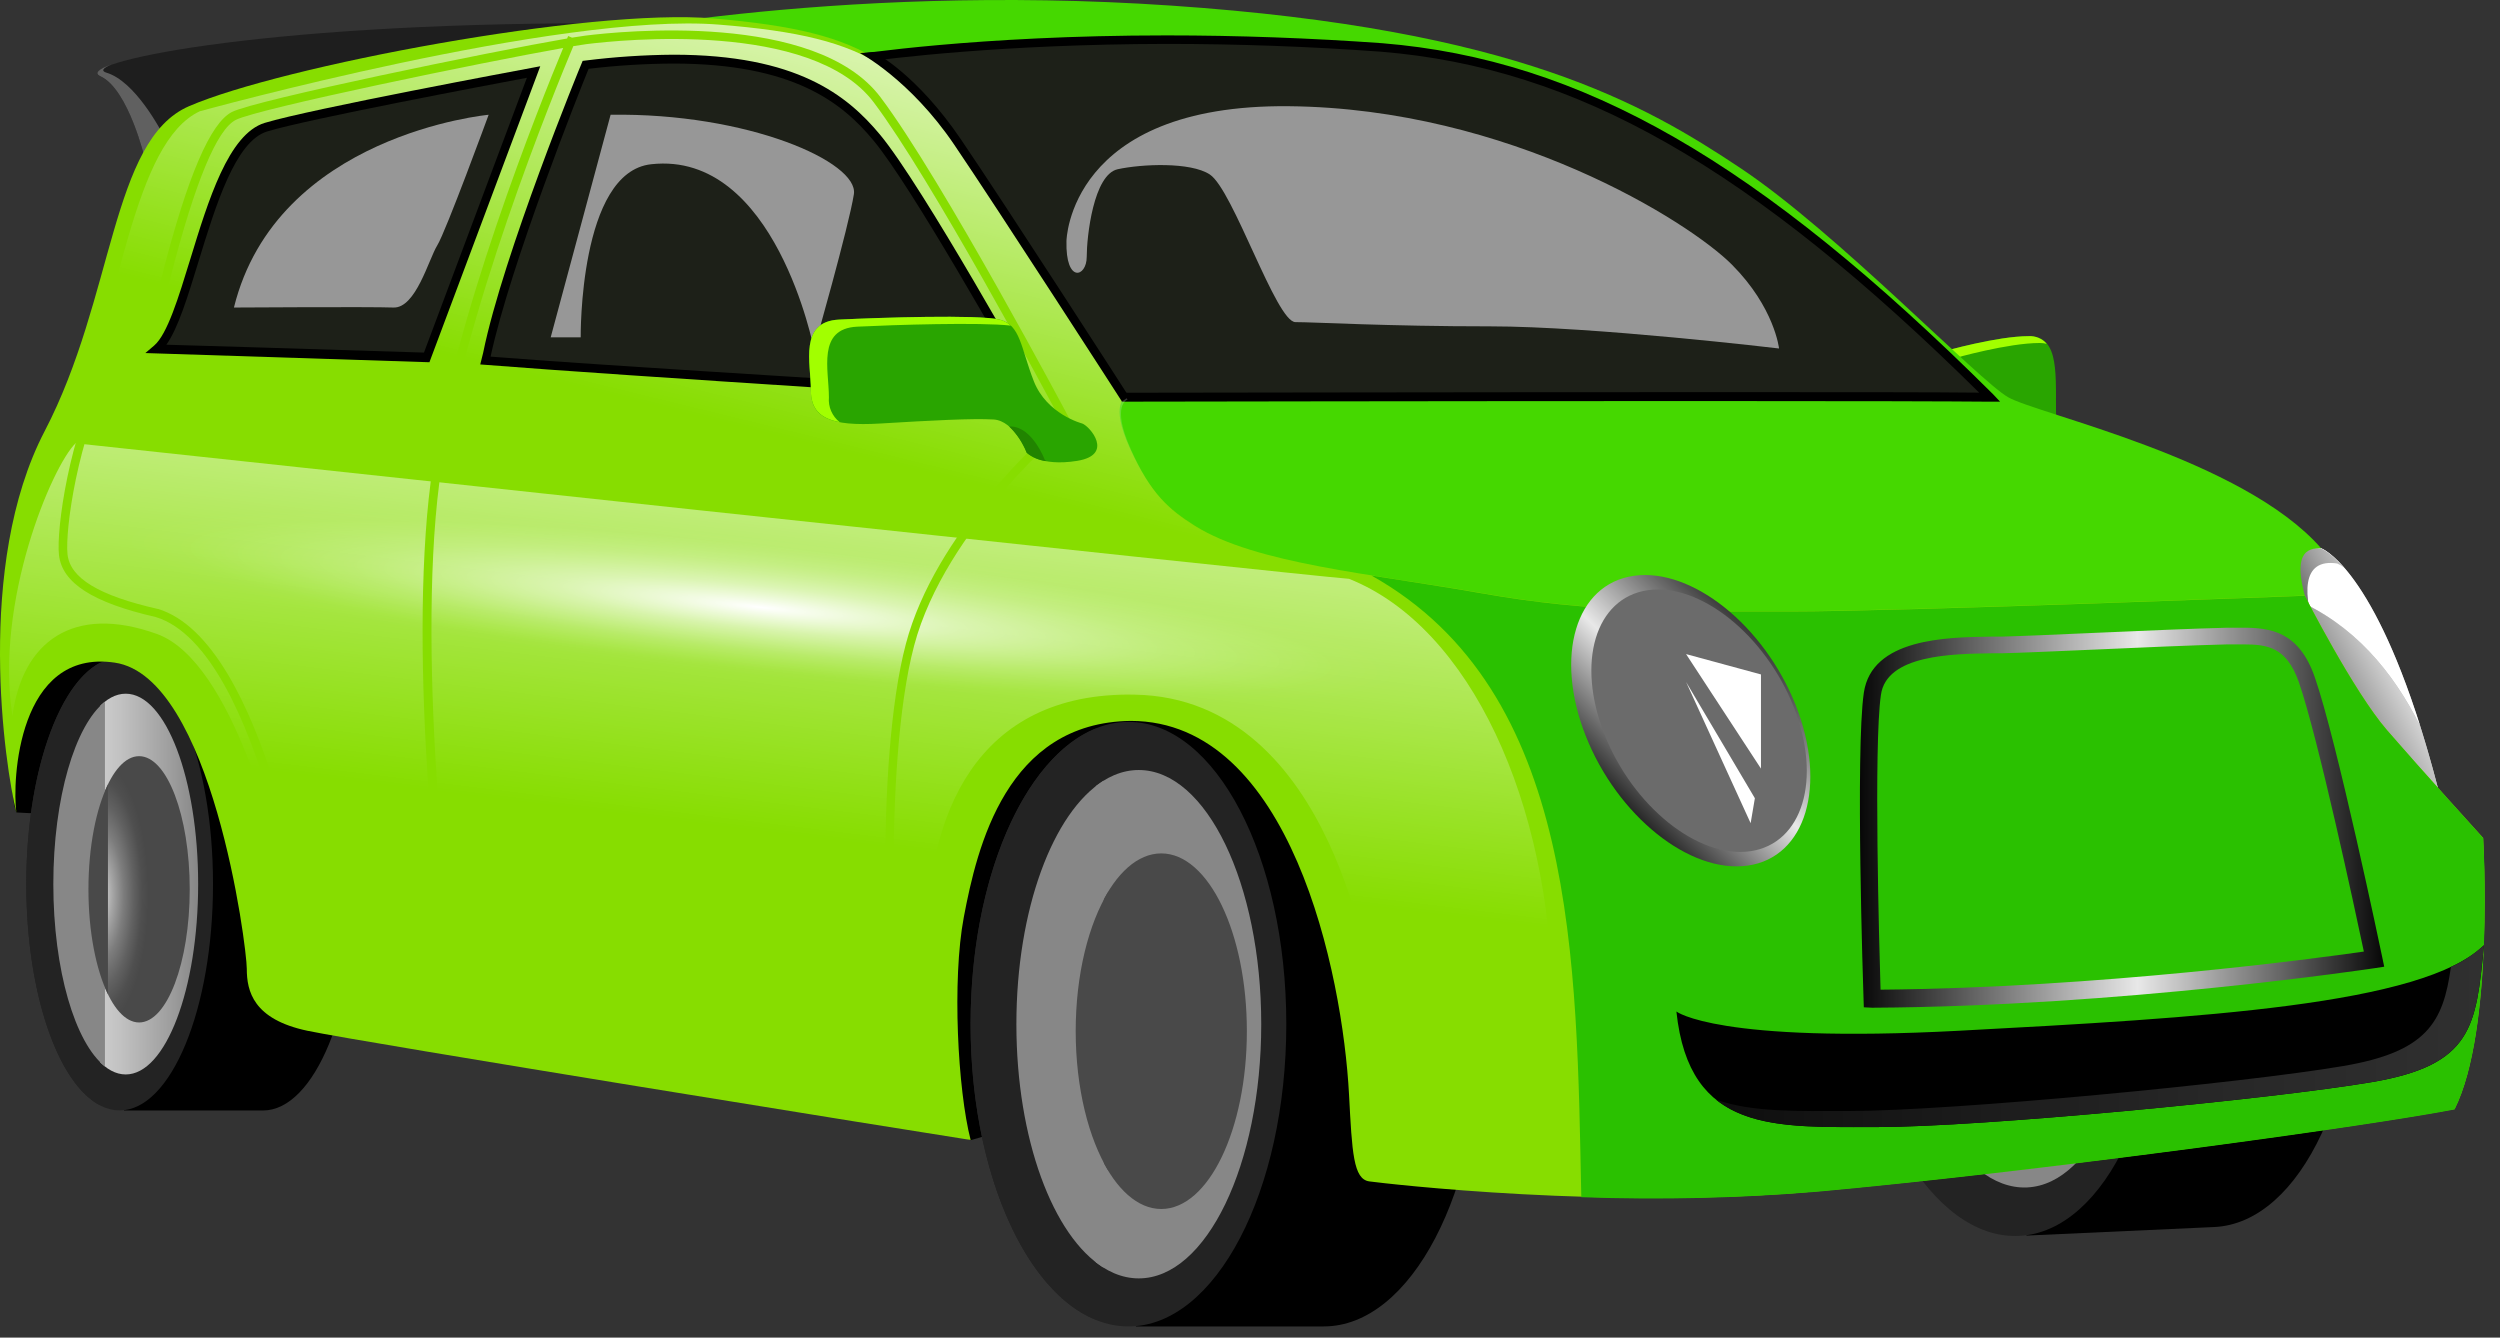 <svg width="157" height="84" viewBox="0 0 157 84" fill="none" xmlns="http://www.w3.org/2000/svg">
<rect x="0" y="0" width="157" height="84" fill="#333333" stroke="none"/>
<path d="M1.027 51.022L4.387 51.203L9.328 40.606C9.328 40.606 2.641 39.999 1.9 41.617C1.159 43.234 0.309 49.094 1.027 51.022Z" fill="black"/>
<path d="M60.953 71.603L65.766 70.243L76.181 43.416C76.181 43.416 60.185 39.463 57.768 46.38C55.35 53.298 56.872 70.305 60.953 71.603Z" fill="black"/>
<path d="M16.513 41.317H7.74L7.787 69.739H16.513C19.751 69.739 22.376 63.371 22.376 55.521C22.376 47.672 19.751 41.317 16.513 41.317Z" fill="black"/>
<path d="M13.377 55.518C13.377 63.368 10.741 69.735 7.513 69.735C4.285 69.735 1.65 63.368 1.65 55.518C1.65 47.668 4.275 41.317 7.513 41.317C10.751 41.317 13.377 47.665 13.377 55.518Z" fill="#232323"/>
<path d="M3.349 55.518C3.349 62.123 5.385 67.476 7.895 67.476C10.405 67.476 12.444 62.123 12.444 55.518C12.444 48.913 10.409 43.564 7.895 43.564C5.382 43.564 3.349 48.913 3.349 55.518Z" fill="url(#paint0_linear)"/>
<path d="M11.915 55.847C11.915 60.459 10.491 64.211 8.736 64.211C6.98 64.211 5.554 60.466 5.554 55.847C5.554 51.229 6.98 47.487 8.736 47.487C10.491 47.487 11.915 51.229 11.915 55.847Z" fill="url(#paint1_radial)"/>
<path d="M83.132 45.336L71.254 45.352L71.333 83.3H83.132C88.607 83.3 93.044 74.802 93.044 64.316C93.044 53.831 88.607 45.336 83.132 45.336Z" fill="black"/>
<path d="M80.78 64.316C80.78 74.802 76.343 83.3 70.868 83.3C65.394 83.3 60.953 74.802 60.953 64.316C60.953 53.831 65.394 45.336 70.868 45.336C76.343 45.336 80.78 53.835 80.78 64.316Z" fill="#232323"/>
<path d="M63.829 64.32C63.829 73.138 67.271 80.283 71.514 80.283C75.757 80.283 79.206 73.138 79.206 64.32C79.206 55.502 75.763 48.357 71.514 48.357C67.265 48.357 63.829 55.502 63.829 64.32Z" fill="url(#paint2_linear)"/>
<path d="M78.303 64.758C78.303 70.928 75.895 75.925 72.927 75.925C69.959 75.925 67.548 70.928 67.548 64.758C67.548 58.588 69.956 53.594 72.927 53.594C75.898 53.594 78.303 58.595 78.303 64.758Z" fill="url(#paint3_radial)"/>
<path d="M137.323 39.133L125.464 39.687L127.263 77.595L139.049 77.058C144.517 76.811 148.569 68.118 148.095 57.646C147.62 47.174 142.791 38.886 137.323 39.133Z" fill="black"/>
<path d="M135.834 58.203C136.308 68.675 132.26 77.368 126.789 77.615C121.317 77.862 116.514 69.574 116.027 59.105C115.539 48.637 119.601 39.94 125.069 39.693C130.537 39.446 135.36 47.731 135.834 58.203Z" fill="#232323"/>
<path d="M118.899 58.973C119.298 67.782 123.06 74.765 127.302 74.571C131.545 74.376 134.658 67.083 134.259 58.275C133.861 49.467 130.096 42.483 125.853 42.678C121.61 42.872 118.491 50.165 118.899 58.973Z" fill="url(#paint4_linear)"/>
<path d="M133.384 58.756C133.664 64.919 131.486 70.022 128.522 70.157C125.557 70.292 122.922 65.403 122.642 59.244C122.362 53.084 124.542 47.981 127.51 47.846C130.478 47.711 133.107 52.596 133.384 58.756Z" fill="url(#paint5_radial)"/>
<path d="M6.291 41.617C3.656 42.984 1.65 48.683 1.65 55.518C1.65 62.353 3.626 68.052 6.291 69.416V41.617Z" fill="#232323"/>
<path d="M6.591 44.068C4.717 45.54 3.349 50.109 3.349 55.518C3.349 60.927 4.717 65.496 6.591 66.972V44.068Z" fill="url(#paint6_linear)"/>
<path d="M6.779 49.263C6.035 50.791 5.554 53.173 5.554 55.851C5.554 58.529 6.035 60.907 6.779 62.439V49.263Z" fill="url(#paint7_radial)"/>
<path d="M68.8 45.761C64.32 47.579 60.953 55.192 60.953 64.316C60.953 73.441 64.32 81.054 68.8 82.875V45.761Z" fill="#232323"/>
<path d="M69.307 49.029C66.138 51.005 63.829 57.099 63.829 64.32C63.829 71.54 66.135 77.641 69.307 79.611V49.029Z" fill="url(#paint8_linear)"/>
<path d="M69.623 55.966C68.365 58.008 67.554 61.187 67.554 64.758C67.554 68.329 68.365 71.511 69.623 73.556V55.966Z" fill="url(#paint9_radial)"/>
<path d="M122.091 22.063C122.091 22.063 125.415 21.111 127.411 21.111C129.407 21.111 129.074 23.585 129.121 26.481C129.167 29.376 122.091 22.063 122.091 22.063Z" fill="#29A500"/>
<path d="M122.773 22.488C122.773 22.488 126.1 21.54 128.093 21.54C128.242 21.539 128.39 21.557 128.535 21.592C128.396 21.43 128.22 21.301 128.023 21.218C127.826 21.134 127.612 21.098 127.398 21.111C125.402 21.111 122.078 22.064 122.078 22.064C122.078 22.064 125.682 25.789 127.731 26.87C125.669 25.466 122.773 22.488 122.773 22.488Z" fill="#A2FF00"/>
<path d="M9.127 10.073C9.127 10.073 8.09 5.593 6.308 4.802C4.526 4.012 15.716 1.459 37.542 1.459C32.239 2.562 13.841 6.193 12.178 6.799C10.514 7.405 10.139 10.238 9.849 10.422C9.559 10.607 9.374 10.416 9.127 10.073Z" fill="#1E1E1E"/>
<path d="M6.686 4.565C6.337 4.46 6.446 4.275 6.993 4.051C6.149 4.348 5.912 4.611 6.304 4.789C8.086 5.593 9.124 10.06 9.124 10.06C9.374 10.389 9.562 10.61 9.855 10.419C9.993 10.33 10.155 9.638 10.461 8.874C10.046 8.047 8.468 5.102 6.686 4.565Z" fill="#606060"/>
<path d="M145.769 34.433C145.769 34.433 149.534 35.75 153.098 49.473C149.498 50.663 139.866 33.55 145.769 34.433Z" fill="url(#paint10_linear)"/>
<path d="M151.992 45.6C148.796 35.487 145.769 34.429 145.769 34.429C143.967 34.159 143.618 35.569 144.096 37.618C147.808 39.203 150.269 42.161 151.992 45.6Z" fill="url(#paint11_linear)"/>
<path d="M144.096 37.621C145.183 42.289 150.595 50.3 153.099 49.48C152.73 48.057 152.361 46.779 151.992 45.609C150.269 42.161 147.808 39.203 144.096 37.621Z" fill="url(#paint12_linear)"/>
<path d="M146.777 35.388C146.92 35.45 147.055 35.53 147.179 35.625C146.313 34.637 145.769 34.449 145.769 34.449C140.897 33.721 146.599 45.234 150.766 48.614C146.774 44.417 142.291 34.703 146.777 35.388Z" fill="url(#paint13_linear)"/>
<path d="M35.523 2.503C35.523 2.503 51.921 -1.12 73.56 0.352C95.199 1.825 103.263 6.535 109.311 10.564C115.358 14.592 124.229 23.869 126.11 24.946C127.991 26.023 140.841 28.8 145.769 34.433C144.956 34.413 143.714 34.601 145.081 38.468C97.485 42.688 73.425 35.523 73.425 35.523C73.425 35.523 65.364 21.724 62.854 17.076C60.344 12.428 56.991 -1.081 35.523 2.503Z" fill="#45D800"/>
<path d="M53.624 3.712C53.624 3.712 66.975 1.564 86.775 2.997C97.708 3.893 108.73 8.821 124.947 24.949C117.15 24.86 69.663 24.949 69.663 24.949L53.624 3.712Z" fill="#0B1100"/>
<path d="M66.974 15.136C66.974 15.136 67.103 6.535 80.938 6.67C94.773 6.805 106.072 13.917 108.76 16.615C111.448 19.313 111.724 21.885 111.724 21.885C111.724 21.885 100.034 20.495 93.581 20.495C87.128 20.495 82.562 20.229 81.353 20.229C80.144 20.229 77.44 11.914 75.974 10.956C74.765 10.162 71.721 10.297 70.196 10.626C68.671 10.956 68.246 14.859 68.246 16.134C68.246 17.409 66.909 17.824 66.974 15.136Z" fill="white"/>
<path opacity="0.5" d="M53.624 3.712C53.624 3.712 66.975 1.564 86.775 2.997C97.708 3.893 108.73 8.821 124.947 24.949C117.15 24.86 69.663 24.949 69.663 24.949L53.624 3.712Z" fill="#303030"/>
<path d="M125.606 25.226H124.947C122.641 25.203 116.659 25.186 107.159 25.186C90.777 25.186 69.672 25.226 69.672 25.226H69.537L69.458 25.12L53.139 3.518L53.597 3.435C53.673 3.435 61.269 2.223 73.26 2.223C77.73 2.223 82.289 2.388 86.811 2.714C99.345 3.742 110.453 10.126 125.151 24.745L125.606 25.226ZM54.124 3.913L69.811 24.666C71.626 24.666 91.552 24.626 107.162 24.626C115.868 24.626 121.623 24.626 124.291 24.659C109.923 10.468 99.016 4.256 86.739 3.248C82.233 2.918 77.687 2.757 73.233 2.757C62.936 2.777 55.903 3.663 54.111 3.913H54.124Z" fill="black"/>
<path d="M11.868 6.67C17.649 4.167 37.002 0.487 44.809 1.159C54.882 2.029 56.905 3.982 62.011 11.644C67.116 19.306 70.727 24.949 70.727 24.949C70.727 24.949 69.653 25.262 70.951 28.131C72.249 31 73.415 31.992 75.029 33.013C78.86 35.431 86.252 36.037 93.037 37.246C99.823 38.455 105.314 38.389 112.393 38.389C119.472 38.389 144.731 37.401 144.731 37.401C144.731 37.401 147.808 43.416 149.89 45.837C151.972 48.258 155.938 52.623 155.938 52.623C155.938 52.623 156.656 64.629 154.146 69.646C148.052 70.812 127.444 73.599 114.288 74.798C101.131 75.997 87.003 74.327 85.995 74.192C84.987 74.057 84.911 72.374 84.72 68.75C84.315 61.092 81.044 45.273 71.01 45.273C63.213 45.366 61.362 53.179 60.528 57.593C59.78 61.546 60.149 68.464 60.956 71.59C57.55 71.066 22.712 65.45 19.306 64.732C15.9 64.013 15.498 62.245 15.498 60.835C15.498 59.425 13.304 42.513 7.21 41.614C1.116 40.715 0.76 49.052 1.027 51.022C0.312 48.156 -1.588 35.503 2.803 27.08C7.194 18.657 6.96 8.795 11.868 6.67Z" fill="#87DD00"/>
<path d="M75.068 33.082C73.467 32.071 72.317 31.086 71.033 28.246C69.748 25.407 70.809 25.097 70.809 25.097C70.809 25.097 67.218 19.497 62.162 11.921C57.105 4.345 55.109 2.342 45.135 1.545C35.16 0.747 12.54 6.99 12.54 6.99C8.393 8.946 7.503 19.016 4.519 27.084L78.991 34.693C77.616 34.338 76.296 33.796 75.068 33.082Z" fill="url(#paint14_linear)"/>
<path d="M155.948 52.636C155.948 52.636 151.995 48.268 149.9 45.85C147.805 43.432 144.741 37.414 144.741 37.414C144.741 37.414 119.479 38.402 112.403 38.402C105.328 38.402 99.836 38.468 93.047 37.259C90.741 36.85 88.389 36.508 86.13 36.146C99.069 43.393 99.003 60.433 99.306 75.184C104.304 75.366 109.308 75.246 114.291 74.825C127.467 73.616 148.068 70.839 154.149 69.673C156.666 64.643 155.948 52.636 155.948 52.636Z" fill="#2AC100"/>
<path d="M15.992 21.902L26.698 22.485L33.503 4.519C33.503 4.519 19.543 7.115 16.704 7.984C13.08 9.088 12.006 20.067 9.859 21.902H15.992Z" fill="#0B1100"/>
<path d="M36.778 4.071C36.778 4.071 31.807 16.46 30.552 22.643C39.512 23.358 65.001 24.949 65.001 24.949C65.001 24.949 57.755 11.868 55.057 8.64C52.359 5.412 48.159 2.727 36.778 4.071Z" fill="#0B1100"/>
<path d="M105.278 63.523C105.278 63.523 107.831 65.538 123.02 64.731C138.209 63.924 152.186 63.117 155.991 59.355C155.503 64.465 155.276 66.882 148.958 67.956C142.64 69.03 124.364 70.779 117.911 70.779C111.458 70.779 106.085 71.181 105.278 63.523Z" fill="black"/>
<path d="M153.918 60.719C153.434 64.234 152.39 66.056 147.146 66.948C140.828 68.025 122.549 69.771 116.099 69.771C112.917 69.771 110.002 69.867 107.762 69.05C110.094 70.941 113.783 70.779 117.911 70.779C124.364 70.779 142.643 69.034 148.958 67.956C155.272 66.879 155.503 64.465 155.99 59.355C155.38 59.922 154.68 60.383 153.918 60.719Z" fill="url(#paint15_linear)"/>
<path d="M14.691 19.313C14.691 19.313 23.295 19.257 24.705 19.313C26.115 19.369 26.922 16.279 27.462 15.406C28.003 14.533 30.687 7.207 30.687 7.207C30.687 7.207 17.379 8.436 14.691 19.313Z" fill="white"/>
<path d="M38.346 7.207L34.584 21.184H36.468C36.468 21.184 36.353 10.794 40.902 10.313C48.699 9.46 51.114 21.915 51.114 21.915C51.114 21.915 53.311 14.21 53.624 12.194C53.937 10.178 46.96 7.075 38.346 7.207Z" fill="white"/>
<path opacity="0.5" d="M15.992 21.902L26.754 22.485L33.503 4.519C33.503 4.519 19.543 7.115 16.704 7.984C13.08 9.088 12.006 20.067 9.859 21.902H15.992Z" fill="#303030"/>
<path d="M26.968 22.749L9.128 22.172L9.684 21.698C10.505 20.996 11.209 18.697 11.954 16.263C13.081 12.586 14.349 8.419 16.622 7.718C19.448 6.855 32.888 4.355 33.461 4.249L33.929 4.16L26.968 22.749ZM16.015 21.813L26.626 22.142L33.089 4.885C30.635 5.346 19.283 7.487 16.78 8.255C14.78 8.864 13.552 12.886 12.464 16.431C11.786 18.648 11.186 20.608 10.448 21.648L16.015 21.813Z" fill="black"/>
<path opacity="0.5" d="M36.778 4.071C36.778 4.071 31.939 16.302 30.687 22.485C39.647 23.2 65.001 24.949 65.001 24.949C65.001 24.949 57.755 11.868 55.057 8.64C52.359 5.412 48.159 2.727 36.778 4.071Z" fill="#303030"/>
<path d="M65.486 25.262L64.978 25.216C64.725 25.193 39.317 23.615 30.463 22.91L30.16 22.887L30.344 22.146C31.589 16.009 36.468 4.094 36.531 3.969L36.59 3.824L36.748 3.804C38.584 3.573 40.432 3.45 42.282 3.435C50.036 3.435 53.195 5.972 55.264 8.455C57.935 11.664 64.942 24.267 65.238 24.804L65.486 25.262ZM30.809 22.396C39.199 23.071 60.936 24.306 64.52 24.633C63.226 22.327 57.214 11.647 54.852 8.821C52.876 6.433 49.812 3.992 42.282 3.992C40.505 4 38.73 4.11 36.965 4.321C36.415 5.662 32.051 16.611 30.809 22.396Z" fill="black"/>
<path d="M70.456 25.213C70.381 25.091 62.682 13.15 59.915 9.072C57.148 4.994 54.039 3.35 54.009 3.333L54.856 3.261C54.977 3.323 57.553 4.635 60.357 8.769C63.127 12.843 70.829 24.791 70.898 24.91L70.456 25.213Z" fill="black"/>
<path d="M112.779 44.312C114.755 49.335 113.408 53.835 109.765 54.358C106.122 54.882 101.563 51.232 99.583 46.209C97.603 41.185 98.95 36.686 102.597 36.162C106.243 35.638 110.799 39.285 112.779 44.312Z" fill="url(#paint16_linear)"/>
<path d="M112.647 44.407C114.429 48.933 113.213 52.972 109.929 53.456C106.645 53.94 102.541 50.639 100.758 46.114C98.976 41.587 100.192 37.549 103.473 37.065C106.754 36.58 110.865 39.881 112.647 44.407Z" fill="url(#paint17_linear)"/>
<path d="M107.037 38.063C106.112 37.572 105.061 37.368 104.02 37.476C101.055 37.901 99.968 41.551 101.576 45.626C102.123 47.012 102.915 48.289 103.914 49.394C102.603 45.55 103.769 40.797 107.037 38.063Z" fill="url(#paint18_radial)"/>
<path d="M112.278 44.088C111.194 41.337 109.155 39.1 107.037 38.063C103.769 40.797 102.603 45.55 103.914 49.394C105.683 51.354 107.913 52.514 109.844 52.234C112.789 51.812 113.879 48.162 112.278 44.088Z" fill="url(#paint19_radial)"/>
<path d="M117.048 63.259L117.031 62.735C117.008 62.103 116.518 47.158 117.048 43.511C117.545 40.089 122.233 40.019 125.033 39.98H125.662C126.805 39.953 129.048 39.855 131.423 39.749C134.388 39.621 137.748 39.472 139.882 39.42H140.037C140.321 39.42 140.594 39.42 140.858 39.42C142.593 39.42 144.369 39.66 145.367 42.526C146.761 46.535 149.498 59.599 149.613 60.153L149.728 60.709L149.168 60.795C149.01 60.818 133.202 63.203 117.572 63.285L117.048 63.259ZM140.858 40.467C140.601 40.467 140.337 40.467 140.064 40.467H139.902C137.778 40.517 134.424 40.665 131.463 40.797C129.084 40.899 126.851 41.001 125.678 41.027H125.039C122.582 41.064 118.471 41.123 118.122 43.639C117.661 46.818 118.016 59.418 118.099 62.152C131.819 62.034 145.542 60.176 148.45 59.758C147.904 57.165 145.571 46.304 144.362 42.823C143.582 40.639 142.419 40.467 140.858 40.467Z" fill="url(#paint20_linear)"/>
<path d="M4.746 27.838C4.746 27.838 82.256 36.182 84.717 36.35C92.375 39.39 97.349 50.488 97.484 62.719C93.989 62.584 86.117 61.994 86.117 61.994C86.117 61.994 83.903 43.857 71.264 43.623C61.24 43.429 58.104 51.338 58.239 59.369C51.786 58.292 17.425 53.545 17.425 53.545C17.425 53.545 14.691 41.538 9.849 39.812C4.562 37.911 1.386 40.329 0.78 44.974C-0.336 37.783 3.267 29.271 4.746 27.838Z" fill="url(#paint21_linear)"/>
<path d="M18.522 61.572L58.825 69.445C58.825 69.445 57.03 62.719 57.837 55.689C44.802 53.944 16.661 50.847 16.661 50.847C16.661 50.847 18.832 57.656 18.522 61.572Z" fill="url(#paint22_linear)"/>
<path d="M90.593 43.053C90.3 45.744 71.198 45.883 47.925 43.383C24.652 40.882 6.018 36.633 6.308 33.942C6.598 31.25 25.703 31.105 48.986 33.632C72.268 36.159 90.883 40.365 90.593 43.053Z" fill="url(#paint23_radial)"/>
<path d="M146.777 37.559C146.807 38.596 140.242 39.631 132.112 39.864C123.982 40.098 117.368 39.446 117.338 38.405C117.308 37.364 123.873 36.333 132.003 36.099C140.133 35.865 146.748 36.518 146.777 37.559Z" fill="url(#paint24_radial)"/>
<path d="M149.086 45.109C149.086 45.109 152.99 50.208 154.469 51.423C155.948 52.639 155.681 52.804 155.681 52.804C155.681 52.804 155.615 57.942 155.697 58.548C155.78 59.155 153.596 60.397 151.379 60.798C151.076 58.885 149.086 45.109 149.086 45.109Z" fill="url(#paint25_linear)"/>
<path d="M126.726 26.023C126.726 26.023 134.302 28.243 137.412 29.646C140.521 31.049 144.105 33.813 144.105 33.813C144.105 33.813 143.446 35.414 143.526 36.119C139.494 36.425 125.247 37.005 125.247 37.005C125.247 37.005 135.162 33.741 126.726 26.023Z" fill="url(#paint26_linear)"/>
<path d="M105.885 41.077L110.588 42.355V48.268L105.885 41.077Z" fill="white"/>
<path d="M105.885 42.826L110.206 50.129L109.94 51.697L105.885 42.826Z" fill="white"/>
<g style="mix-blend-mode:multiply">
<path d="M67.209 26.385C67.129 26.234 59.161 11.232 55.294 6.104C51.222 0.698 38.959 1.963 36.768 2.236C36.567 2.263 36.274 2.305 35.921 2.365L35.681 2.263L35.615 2.417C30.829 3.238 16.098 6.272 14.572 7.029C13.219 7.708 11.789 11.038 10.201 17.211C9.167 21.22 6.703 22.956 6.677 22.973L6.624 23.012L6.591 23.068C4.315 27.35 3.534 33.28 3.702 34.844C3.893 36.607 5.827 37.849 9.776 38.748C16.519 40.8 19.237 60.66 19.263 60.858L19.29 61.052L19.481 61.088C19.81 61.148 51.667 67.143 56.578 67.733L56.951 67.775L56.872 67.41C56.167 64.083 55.383 48.212 57.405 40.553C59.359 33.154 67.064 26.774 67.143 26.718L67.311 26.579L67.209 26.385ZM9.915 38.244C6.202 37.401 4.397 36.307 4.239 34.805C4.081 33.303 4.868 27.512 7.039 23.394C7.434 23.101 9.71 21.286 10.722 17.363C12.25 11.433 13.624 8.123 14.813 7.527C16.22 6.818 30.328 3.903 35.368 3.014C33.975 6.36 28.335 20.337 27.05 30.236C25.608 41.39 27.581 59.092 28.457 62.231C24.007 61.408 20.597 60.769 19.77 60.614C19.461 58.4 16.704 40.306 9.915 38.237V38.244ZM56.892 40.425C54.915 47.905 55.59 63.134 56.282 67.159C52.487 66.649 38.616 64.109 29.06 62.337C28.279 60.36 26.135 41.548 27.591 30.299C28.908 20.113 34.894 5.54 36.004 2.898C36.356 2.839 36.663 2.793 36.84 2.77C38.982 2.503 50.985 1.268 54.872 6.43C58.476 11.213 65.697 24.679 66.639 26.448C65.476 27.443 58.72 33.481 56.892 40.425Z" fill="#87DD00"/>
</g>
<path d="M67.963 26.596C67.963 26.596 65.743 26.026 64.923 23.938C64.102 21.849 64.099 20.39 62.768 20.071C61.437 19.751 55.231 19.945 52.695 20.071C50.158 20.196 50.923 22.795 50.923 24.508C50.923 26.221 52.125 26.787 55.294 26.596C58.463 26.405 61.059 26.267 62.389 26.343C63.72 26.418 64.478 28.434 64.478 28.434C64.478 28.434 65.301 29.32 67.647 28.942C69.992 28.563 68.441 26.767 67.963 26.596Z" fill="#29A500"/>
<path d="M52.056 24.949C52.056 23.239 51.295 20.64 53.828 20.515C56.154 20.4 61.576 20.229 63.477 20.449C63.279 20.262 63.034 20.131 62.768 20.07C61.451 19.741 55.231 19.945 52.695 20.07C50.158 20.196 50.923 22.795 50.923 24.508C50.923 25.637 51.456 26.27 52.731 26.51C52.498 26.327 52.314 26.088 52.196 25.815C52.078 25.543 52.03 25.245 52.056 24.949Z" fill="#A2FF00"/>
<path d="M65.611 28.875C65.611 28.875 64.85 26.85 63.519 26.784H63.374C63.855 27.248 64.231 27.809 64.477 28.431C64.827 28.726 65.257 28.911 65.713 28.961C65.676 28.935 65.642 28.907 65.611 28.875Z" fill="#218400"/>
<defs>
<linearGradient id="paint0_linear" x1="12.444" y1="55.518" x2="3.349" y2="55.518" gradientUnits="userSpaceOnUse">
<stop stop-color="#878787"/>
<stop offset="0.2" stop-color="#9F9F9F"/>
<stop offset="0.54" stop-color="#C2C2C2"/>
<stop offset="0.82" stop-color="#D8D8D8"/>
<stop offset="1" stop-color="#E0E0E0"/>
</linearGradient>
<radialGradient id="paint1_radial" cx="0" cy="0" r="1" gradientUnits="userSpaceOnUse" gradientTransform="translate(6.266 56.199) scale(3.048 8.278)">
<stop stop-color="#E0E0E0"/>
<stop offset="0.03" stop-color="#D8D8D8"/>
<stop offset="0.27" stop-color="#A5A5A5"/>
<stop offset="0.49" stop-color="#7D7D7D"/>
<stop offset="0.7" stop-color="#616161"/>
<stop offset="0.87" stop-color="#4F4F4F"/>
<stop offset="1" stop-color="#494949"/>
</radialGradient>
<linearGradient id="paint2_linear" x1="5638.52" y1="8535.3" x2="6356.3" y2="8535.3" gradientUnits="userSpaceOnUse">
<stop stop-color="#878787"/>
<stop offset="0.2" stop-color="#9F9F9F"/>
<stop offset="0.54" stop-color="#C2C2C2"/>
<stop offset="0.82" stop-color="#D8D8D8"/>
<stop offset="1" stop-color="#E0E0E0"/>
</linearGradient>
<radialGradient id="paint3_radial" cx="0" cy="0" r="1" gradientUnits="userSpaceOnUse" gradientTransform="translate(2906.4 12822.7) scale(168.641 745.805)">
<stop stop-color="#E0E0E0"/>
<stop offset="0.03" stop-color="#D8D8D8"/>
<stop offset="0.27" stop-color="#A5A5A5"/>
<stop offset="0.49" stop-color="#7D7D7D"/>
<stop offset="0.7" stop-color="#616161"/>
<stop offset="0.87" stop-color="#4F4F4F"/>
<stop offset="1" stop-color="#494949"/>
</radialGradient>
<linearGradient id="paint4_linear" x1="-2507.41" y1="8194.52" x2="-3227.72" y2="8230.54" gradientUnits="userSpaceOnUse">
<stop stop-color="#878787"/>
<stop offset="0.2" stop-color="#9F9F9F"/>
<stop offset="0.54" stop-color="#C2C2C2"/>
<stop offset="0.82" stop-color="#D8D8D8"/>
<stop offset="1" stop-color="#E0E0E0"/>
</linearGradient>
<radialGradient id="paint5_radial" cx="0" cy="0" r="1" gradientUnits="userSpaceOnUse" gradientTransform="translate(5369.63 11788.9) rotate(-2.862) scale(169.405 746.145)">
<stop stop-color="#E0E0E0"/>
<stop offset="0.03" stop-color="#D8D8D8"/>
<stop offset="0.27" stop-color="#A5A5A5"/>
<stop offset="0.49" stop-color="#7D7D7D"/>
<stop offset="0.7" stop-color="#616161"/>
<stop offset="0.87" stop-color="#4F4F4F"/>
<stop offset="1" stop-color="#494949"/>
</radialGradient>
<linearGradient id="paint6_linear" x1="1835.44" y1="5520.58" x2="1924.9" y2="5520.58" gradientUnits="userSpaceOnUse">
<stop stop-color="#878787"/>
<stop offset="0.2" stop-color="#9F9F9F"/>
<stop offset="0.54" stop-color="#C2C2C2"/>
<stop offset="0.82" stop-color="#D8D8D8"/>
<stop offset="1" stop-color="#E0E0E0"/>
</linearGradient>
<radialGradient id="paint7_radial" cx="0" cy="0" r="1" gradientUnits="userSpaceOnUse" gradientTransform="translate(93.194 3362.58) scale(11.923 128.206)">
<stop stop-color="#E0E0E0"/>
<stop offset="0.03" stop-color="#D8D8D8"/>
<stop offset="0.27" stop-color="#A5A5A5"/>
<stop offset="0.49" stop-color="#7D7D7D"/>
<stop offset="0.7" stop-color="#616161"/>
<stop offset="0.87" stop-color="#4F4F4F"/>
<stop offset="1" stop-color="#494949"/>
</radialGradient>
<linearGradient id="paint8_linear" x1="2049.9" y1="8178.7" x2="2305.56" y2="8178.7" gradientUnits="userSpaceOnUse">
<stop stop-color="#878787"/>
<stop offset="0.2" stop-color="#9F9F9F"/>
<stop offset="0.54" stop-color="#C2C2C2"/>
<stop offset="0.82" stop-color="#D8D8D8"/>
<stop offset="1" stop-color="#E0E0E0"/>
</linearGradient>
<radialGradient id="paint9_radial" cx="0" cy="0" r="1" gradientUnits="userSpaceOnUse" gradientTransform="translate(613.694 10114.2) scale(32.437 587.49)">
<stop stop-color="#E0E0E0"/>
<stop offset="0.03" stop-color="#D8D8D8"/>
<stop offset="0.27" stop-color="#A5A5A5"/>
<stop offset="0.49" stop-color="#7D7D7D"/>
<stop offset="0.7" stop-color="#616161"/>
<stop offset="0.87" stop-color="#4F4F4F"/>
<stop offset="1" stop-color="#494949"/>
</radialGradient>
<linearGradient id="paint10_linear" x1="145.4" y1="43.939" x2="153.754" y2="39.291" gradientUnits="userSpaceOnUse">
<stop stop-color="white"/>
<stop offset="0.14" stop-color="#F3F3F3"/>
<stop offset="0.38" stop-color="#D3D3D3"/>
<stop offset="0.7" stop-color="#A0A0A0"/>
<stop offset="1" stop-color="#6B6B6B"/>
</linearGradient>
<linearGradient id="paint11_linear" x1="4155.72" y1="2248.07" x2="4355.76" y2="2167.71" gradientUnits="userSpaceOnUse">
<stop stop-color="white"/>
<stop offset="0.14" stop-color="#F3F3F3"/>
<stop offset="0.38" stop-color="#D3D3D3"/>
<stop offset="0.7" stop-color="#A0A0A0"/>
<stop offset="1" stop-color="#6B6B6B"/>
</linearGradient>
<linearGradient id="paint12_linear" x1="146.221" y1="44.868" x2="152.894" y2="41.156" gradientUnits="userSpaceOnUse">
<stop stop-color="#6B6B6B"/>
<stop offset="0.3" stop-color="#A0A0A0"/>
<stop offset="0.62" stop-color="#D3D3D3"/>
<stop offset="0.86" stop-color="#F3F3F3"/>
<stop offset="1" stop-color="white"/>
</linearGradient>
<linearGradient id="paint13_linear" x1="145.015" y1="43.07" x2="152.835" y2="38.718" gradientUnits="userSpaceOnUse">
<stop stop-color="#2B2B2B"/>
<stop offset="0.18" stop-color="#595959"/>
<stop offset="0.47" stop-color="#A0A0A0"/>
<stop offset="0.71" stop-color="#D3D3D3"/>
<stop offset="0.9" stop-color="#F3F3F3"/>
<stop offset="1" stop-color="white"/>
</linearGradient>
<linearGradient id="paint14_linear" x1="51.578" y1="-9.283" x2="39.446" y2="40.336" gradientUnits="userSpaceOnUse">
<stop stop-color="white"/>
<stop offset="0.71" stop-color="white" stop-opacity="0"/>
</linearGradient>
<linearGradient id="paint15_linear" x1="107.762" y1="65.071" x2="155.99" y2="65.071" gradientUnits="userSpaceOnUse">
<stop stop-color="#0D0D0D"/>
<stop offset="0.05" stop-color="#101010"/>
<stop offset="0.64" stop-color="#272727"/>
<stop offset="1" stop-color="#303030"/>
</linearGradient>
<linearGradient id="paint16_linear" x1="99.998" y1="50.012" x2="111.504" y2="38.427" gradientUnits="userSpaceOnUse">
<stop stop-color="#070707"/>
<stop offset="0.47" stop-color="#E8E8E8"/>
<stop offset="1" stop-color="#070707"/>
</linearGradient>
<linearGradient id="paint17_linear" x1="6479.75" y1="3135.94" x2="7276.14" y2="2427.69" gradientUnits="userSpaceOnUse">
<stop stop-color="#6B6B6B"/>
<stop offset="0.3" stop-color="#A0A0A0"/>
<stop offset="0.62" stop-color="#D3D3D3"/>
<stop offset="0.86" stop-color="#F3F3F3"/>
<stop offset="1" stop-color="white"/>
</linearGradient>
<radialGradient id="paint18_radial" cx="0" cy="0" r="1" gradientUnits="userSpaceOnUse" gradientTransform="translate(3264.75 2403.08) rotate(-16.95) scale(130.535 334.3)">
<stop stop-color="white"/>
<stop offset="0.14" stop-color="#F3F3F3"/>
<stop offset="0.38" stop-color="#D3D3D3"/>
<stop offset="0.7" stop-color="#A0A0A0"/>
<stop offset="1" stop-color="#6B6B6B"/>
</radialGradient>
<radialGradient id="paint19_radial" cx="0" cy="0" r="1" gradientUnits="userSpaceOnUse" gradientTransform="translate(4855.98 2649.98) rotate(-16.95) scale(243.041 477.105)">
<stop stop-color="white"/>
<stop offset="0.14" stop-color="#F3F3F3"/>
<stop offset="0.38" stop-color="#D3D3D3"/>
<stop offset="0.7" stop-color="#A0A0A0"/>
<stop offset="1" stop-color="#6B6B6B"/>
</radialGradient>
<linearGradient id="paint20_linear" x1="116.801" y1="51.325" x2="149.728" y2="51.325" gradientUnits="userSpaceOnUse">
<stop stop-color="#070707"/>
<stop offset="0.53" stop-color="#E8E8E8"/>
<stop offset="1" stop-color="#070707"/>
</linearGradient>
<linearGradient id="paint21_linear" x1="46.861" y1="69.3" x2="54.045" y2="10.906" gradientUnits="userSpaceOnUse">
<stop offset="0.29" stop-color="white" stop-opacity="0"/>
<stop offset="1" stop-color="white"/>
</linearGradient>
<linearGradient id="paint22_linear" x1="6869.61" y1="5876.04" x2="6963.85" y2="4139.12" gradientUnits="userSpaceOnUse">
<stop stop-color="white"/>
<stop offset="0.71" stop-color="white" stop-opacity="0"/>
</linearGradient>
<radialGradient id="paint23_radial" cx="0" cy="0" r="1" gradientUnits="userSpaceOnUse" gradientTransform="translate(47.765 38.14) rotate(6.089) scale(40.265 4.303)">
<stop stop-color="white"/>
<stop offset="0.16" stop-color="white" stop-opacity="0.76"/>
<stop offset="0.32" stop-color="white" stop-opacity="0.53"/>
<stop offset="0.49" stop-color="white" stop-opacity="0.34"/>
<stop offset="0.64" stop-color="white" stop-opacity="0.19"/>
<stop offset="0.78" stop-color="white" stop-opacity="0.09"/>
<stop offset="0.9" stop-color="white" stop-opacity="0.02"/>
<stop offset="1" stop-color="white" stop-opacity="0"/>
</radialGradient>
<radialGradient id="paint24_radial" cx="0" cy="0" r="1" gradientUnits="userSpaceOnUse" gradientTransform="translate(9539.23 -135.558) rotate(-1.45) scale(1256.75 18.761)">
<stop stop-color="white"/>
<stop offset="0.16" stop-color="white" stop-opacity="0.76"/>
<stop offset="0.32" stop-color="white" stop-opacity="0.53"/>
<stop offset="0.49" stop-color="white" stop-opacity="0.34"/>
<stop offset="0.64" stop-color="white" stop-opacity="0.19"/>
<stop offset="0.78" stop-color="white" stop-opacity="0.09"/>
<stop offset="0.9" stop-color="white" stop-opacity="0.02"/>
<stop offset="1" stop-color="white" stop-opacity="0"/>
</radialGradient>
<linearGradient id="paint25_linear" x1="3669.92" y1="3527.59" x2="3482.4" y2="3565.1" gradientUnits="userSpaceOnUse">
<stop stop-color="white"/>
<stop offset="0.71" stop-color="white" stop-opacity="0"/>
</linearGradient>
<linearGradient id="paint26_linear" x1="8241.23" y1="2309.17" x2="8828.48" y2="1074.85" gradientUnits="userSpaceOnUse">
<stop offset="0.29" stop-color="white" stop-opacity="0"/>
<stop offset="1" stop-color="white"/>
</linearGradient>
</defs>
</svg>
